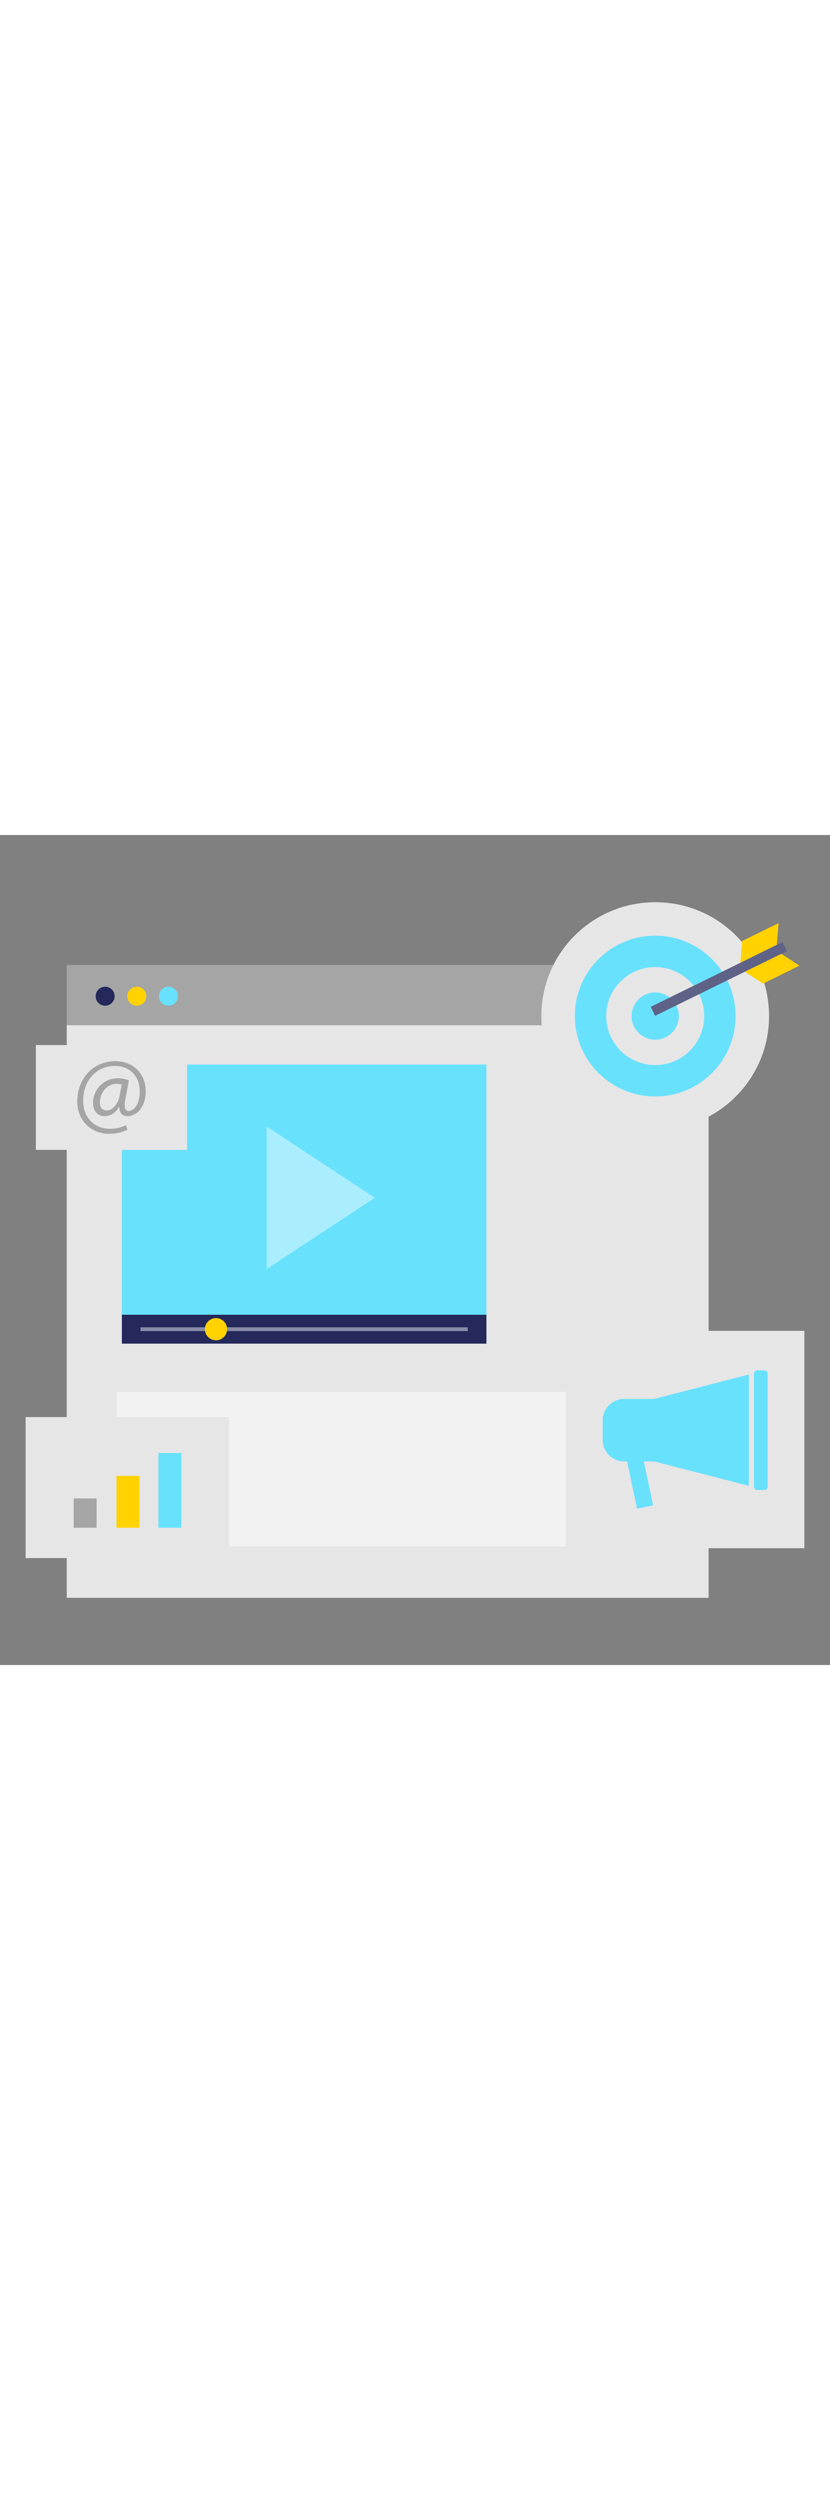 <svg id="_0527_online_campaign" xmlns="http://www.w3.org/2000/svg" viewBox="0 0 500 500" data-imageid="marketing-campaign-1-95" imageName="Marketing Campaign 1" class="illustrations_image" style="width: 166px;"><rect x="0" y="0" width="500" height="500" fill="#808080" stroke="none"/><defs><style>.cls-1_marketing-campaign-1-95{fill:#fff;}.cls-2_marketing-campaign-1-95{opacity:.46;}.cls-2_marketing-campaign-1-95,.cls-3_marketing-campaign-1-95,.cls-4_marketing-campaign-1-95,.cls-5_marketing-campaign-1-95,.cls-6_marketing-campaign-1-95{fill:none;}.cls-7_marketing-campaign-1-95{fill:#a5a5a5;}.cls-3_marketing-campaign-1-95{opacity:.44;}.cls-8_marketing-campaign-1-95{fill:#e6e6e6;}.cls-4_marketing-campaign-1-95{opacity:.08;}.cls-5_marketing-campaign-1-95{opacity:.47;}.cls-6_marketing-campaign-1-95{opacity:.27;}.cls-9_marketing-campaign-1-95{fill:#24285b;}.cls-10_marketing-campaign-1-95{fill:#ffd200;}.cls-11_marketing-campaign-1-95{fill:#68e1fd;}</style></defs><g id="screen_marketing-campaign-1-95"><rect class="cls-8_marketing-campaign-1-95" x="40.21" y="114.59" width="386.66" height="344.92"/><rect class="cls-7_marketing-campaign-1-95" x="40.21" y="78.32" width="386.66" height="36.28"/><g class="cls-4_marketing-campaign-1-95"><rect x="313.57" y="139.42" width="85.14" height="50.41"/></g><g class="cls-4_marketing-campaign-1-95"><rect x="313.57" y="198.13" width="85.14" height="50.41"/></g><g class="cls-4_marketing-campaign-1-95"><rect x="313.57" y="256.85" width="85.14" height="50.41"/></g><rect class="cls-11_marketing-campaign-1-95 targetColor" x="73.42" y="138.27" width="219.6" height="168.13" style="fill: rgb(104, 225, 253);"/><rect class="cls-9_marketing-campaign-1-95" x="73.42" y="288.99" width="219.6" height="17.41"/><g class="cls-2_marketing-campaign-1-95"><rect class="cls-1_marketing-campaign-1-95" x="84.65" y="296.54" width="197.13" height="2.32"/></g><circle class="cls-10_marketing-campaign-1-95" cx="130.12" cy="297.7" r="6.69"/><g class="cls-3_marketing-campaign-1-95"><polygon class="cls-1_marketing-campaign-1-95" points="160.65 261.45 160.65 175.6 225.8 218.53 160.65 261.45"/></g><circle class="cls-9_marketing-campaign-1-95" cx="63.34" cy="97.11" r="5.72"/><circle class="cls-10_marketing-campaign-1-95" cx="82.41" cy="97.11" r="5.72"/><circle class="cls-11_marketing-campaign-1-95 targetColor" cx="101.48" cy="97.11" r="5.72" style="fill: rgb(104, 225, 253);"/><g class="cls-4_marketing-campaign-1-95"><path d="m426.87,78.32v91.08c-11.46,8.66-25.75,13.8-41.24,13.8-37.88,0-68.58-30.71-68.58-68.6,0-13.31,3.79-25.75,10.38-36.28h99.44Z"/></g><g class="cls-5_marketing-campaign-1-95"><rect class="cls-1_marketing-campaign-1-95" x="70.17" y="335.47" width="323.15" height="93.15"/></g><g class="cls-4_marketing-campaign-1-95"><rect x="325.31" y="324.35" width="101.57" height="123.48"/></g><g class="cls-4_marketing-campaign-1-95"><rect x="40.22" y="375.18" width="105.18" height="69.54"/></g><g class="cls-4_marketing-campaign-1-95"><rect x="40.21" y="132.9" width="78.35" height="63.14"/></g></g><g id="broadcast_marketing-campaign-1-95"><rect class="cls-8_marketing-campaign-1-95" x="340.9" y="298.69" width="143.65" height="130.94"/><path class="cls-11_marketing-campaign-1-95 targetColor" d="m394.15,339.7h-18.19c-7.12,0-12.89,5.77-12.89,12.89v11.88c0,7.12,5.77,12.89,12.89,12.89h1.79l6.06,28.47,9.63-2.05-5.63-26.42h6.32l57,14.69v-67.05l-57,14.69Z" style="fill: rgb(104, 225, 253);"/><rect class="cls-11_marketing-campaign-1-95 targetColor" x="454.22" y="322.5" width="8.17" height="72.06" rx="1.88" ry="1.88" style="fill: rgb(104, 225, 253);"/><g class="cls-4_marketing-campaign-1-95"><rect x="375.16" y="345.36" width="18.16" height="4.59"/></g></g><g id="chart_marketing-campaign-1-95"><rect class="cls-8_marketing-campaign-1-95" x="15.45" y="350.65" width="122.48" height="84.93"/><rect class="cls-7_marketing-campaign-1-95" x="44.41" y="399.65" width="13.79" height="17.63"/><rect class="cls-10_marketing-campaign-1-95" x="70.17" y="386.09" width="13.79" height="31.19"/><rect class="cls-11_marketing-campaign-1-95 targetColor" x="95.44" y="372.26" width="13.79" height="45.02" style="fill: rgb(104, 225, 253);"/></g><g id="goal_marketing-campaign-1-95"><path class="cls-8_marketing-campaign-1-95" d="m463.29,109.07c0,2.68-.16,5.33-.46,7.93-1.1,9.66-4.22,18.71-8.93,26.73-2.21,3.79-4.79,7.33-7.68,10.61-12.56,14.3-30.98,23.32-51.52,23.32-37.88,0-68.59-30.71-68.59-68.59s30.71-68.58,68.59-68.58,67.92,30.04,68.57,67.36c.02.4.02.81.02,1.22Z"/><circle class="cls-11_marketing-campaign-1-95 targetColor" cx="394.71" cy="109.07" r="48.43" style="fill: rgb(104, 225, 253);"/><circle class="cls-8_marketing-campaign-1-95" cx="394.71" cy="109.07" r="29.52"/><circle class="cls-11_marketing-campaign-1-95 targetColor" cx="394.71" cy="109.07" r="14.23" style="fill: rgb(104, 225, 253);"/><polygon class="cls-10_marketing-campaign-1-95" points="467.97 66.16 446.01 76.96 447.08 63.85 469.04 53.06 467.97 66.16"/><polygon class="cls-10_marketing-campaign-1-95" points="470.61 71.54 448.65 82.34 459.68 89.5 481.64 78.7 470.61 71.54"/><rect class="cls-9_marketing-campaign-1-95" x="388.8" y="83.69" width="88.41" height="6" transform="translate(6.16 199.88) rotate(-26.17)"/><g class="cls-6_marketing-campaign-1-95"><rect class="cls-1_marketing-campaign-1-95" x="388.8" y="83.69" width="88.41" height="6" transform="translate(6.16 199.88) rotate(-26.17)"/></g></g><g id="__marketing-campaign-1-95"><rect class="cls-8_marketing-campaign-1-95" x="21.61" y="126.54" width="91.09" height="63.14"/><path class="cls-7_marketing-campaign-1-95" d="m76.77,177.47c-3.46,1.82-6.98,2.51-11.19,2.51-10.31,0-19.04-7.54-19.04-19.61,0-12.95,8.99-24.13,22.94-24.13,10.94,0,18.29,7.67,18.29,18.16,0,9.43-5.28,14.96-11.19,14.96-2.51,0-4.84-1.7-4.65-5.53h-.25c-2.2,3.71-5.09,5.53-8.86,5.53s-6.79-2.95-6.79-7.92c0-7.79,6.16-14.9,14.9-14.9,2.7,0,5.09.57,6.72,1.32l-2.14,11.38c-.94,4.78-.19,6.98,1.89,7.04,3.21.06,6.79-4.21,6.79-11.5,0-9.11-5.47-15.65-15.21-15.65-10.24,0-18.86,8.11-18.86,20.87,0,10.5,6.85,16.97,16.15,16.97,3.58,0,6.91-.75,9.49-2.2l1.01,2.7Zm-3.46-27.15c-.63-.19-1.7-.44-3.14-.44-5.53,0-9.99,5.22-9.99,11.31,0,2.77,1.38,4.78,4.15,4.78,3.64,0,6.98-4.65,7.67-8.55l1.32-7.1Z"/></g></svg>